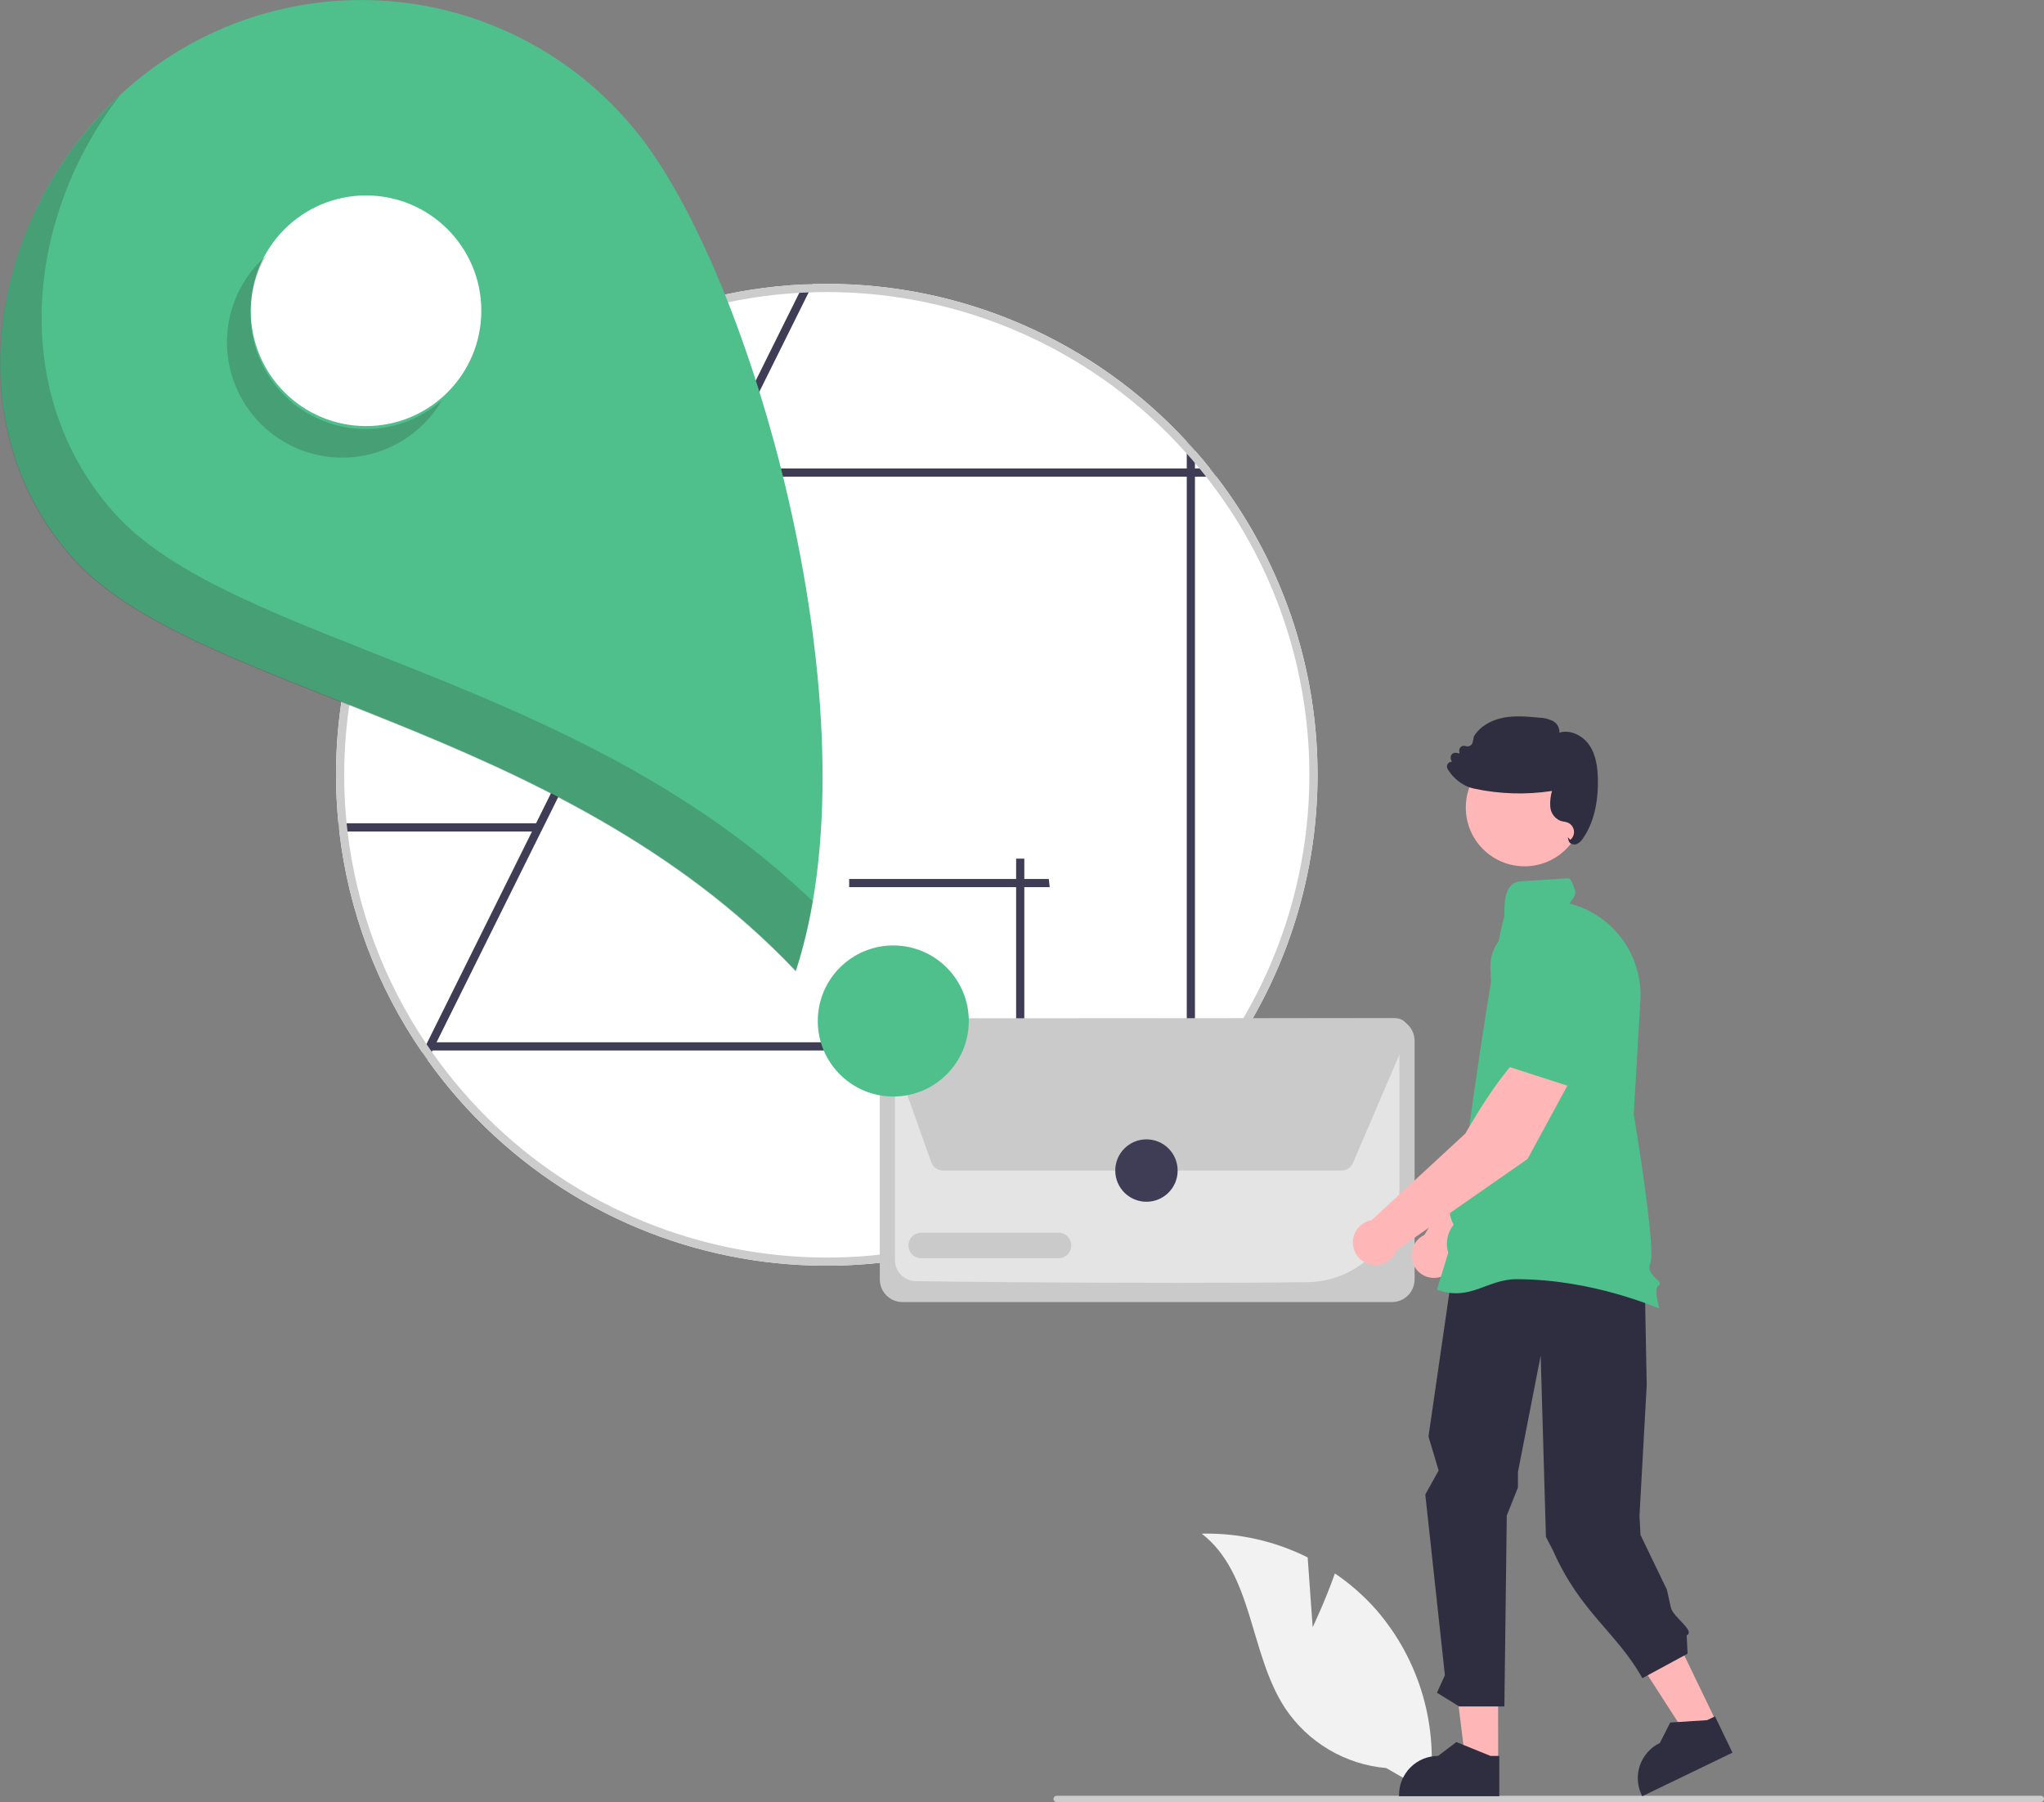 <svg width="414" height="365" viewBox="0 0 414 365" fill="none" xmlns="http://www.w3.org/2000/svg">
<rect x="0" y="0" width="414" height="365" fill="#808080" stroke="none"/>
<g clip-path="url(#clip0_3534_358)">
<path d="M265.875 329.575L264.859 315.443C258.205 312.115 250.84 310.463 243.402 310.63C253.866 318.72 253.028 334.889 260.274 345.955C262.56 349.389 265.59 352.264 269.139 354.368C272.687 356.471 276.663 357.749 280.773 358.107L289.48 363.118C290.477 356.532 290.034 349.809 288.182 343.411C286.33 337.013 283.114 331.093 278.755 326.058C276.281 323.257 273.465 320.78 270.373 318.684C268.469 324.15 265.875 329.575 265.875 329.575Z" fill="#F2F2F2"/>
<path d="M214.006 365H413.361C413.53 365 413.693 364.933 413.812 364.813C413.932 364.693 413.999 364.531 413.999 364.361C413.999 364.192 413.932 364.03 413.812 363.91C413.693 363.79 413.53 363.723 413.361 363.723H214.006C213.836 363.723 213.674 363.79 213.554 363.91C213.434 364.03 213.367 364.192 213.367 364.361C213.367 364.531 213.434 364.693 213.554 364.813C213.674 364.933 213.836 365 214.006 365Z" fill="#CCCCCC"/>
<path d="M87.079 212.492V212.766H87.27C87.201 212.678 87.137 212.587 87.079 212.492ZM88.546 96.548C75.238 113.859 68.035 135.09 68.061 156.927C68.064 160.253 68.227 163.531 68.549 166.763C68.599 167.318 68.657 167.873 68.732 168.42C70.581 184.49 76.352 199.859 85.539 213.171C85.895 213.693 86.259 214.207 86.624 214.721C90.578 220.267 95.093 225.391 100.096 230.012C140.375 267.217 203.179 264.714 240.372 224.424C240.944 223.819 241.491 223.206 242.029 222.592C257.253 205.346 266.01 183.344 266.804 160.351C267.597 137.357 260.376 114.803 246.378 96.548C245.955 95.993 245.525 95.438 245.077 94.891C244.097 93.656 243.081 92.447 242.029 91.262C241.491 90.649 240.944 90.036 240.372 89.431C231.086 79.356 219.812 71.317 207.263 65.82C194.714 60.324 181.161 57.49 167.462 57.497C166.509 57.497 165.565 57.514 164.62 57.538C163.991 57.555 163.361 57.58 162.732 57.613C148.631 58.283 134.835 61.954 122.266 68.383C109.697 74.811 98.644 83.849 89.846 94.891C89.398 95.438 88.968 95.993 88.546 96.548ZM87.27 212.766C87.201 212.678 87.137 212.587 87.079 212.492V212.766H87.27Z" fill="white"/>
<path d="M86.384 211.473L86.665 210.902L107.755 168.42V168.412L108.575 166.763V166.755L143.415 96.549V96.54L144.235 94.892L144.243 94.883L161.887 59.312L162.732 57.614C163.362 57.581 163.991 57.556 164.621 57.539L163.784 59.229L146.091 94.883V94.892L145.271 96.54V96.549L109.519 168.586L109.511 168.594L88.422 211.109L87.593 212.766L87.461 213.039L86.624 214.721C86.259 214.208 85.895 213.694 85.539 213.172L86.384 211.473Z" fill="#3F3D56"/>
<path d="M109.163 166.763V168.42H68.731C68.656 167.873 68.599 167.318 68.549 166.763H109.163Z" fill="#3F3D56"/>
<path d="M171.996 179.689V178.032H212.428C212.502 178.579 212.56 179.134 212.61 179.689H171.996Z" fill="#3F3D56"/>
<path d="M205.812 173.916H207.469V214.359C206.922 214.434 206.367 214.492 205.812 214.542V173.916Z" fill="#3F3D56"/>
<path d="M246.377 96.549C245.955 95.994 245.524 95.439 245.077 94.892H242.028V91.263C241.49 90.65 240.943 90.037 240.372 89.432V94.892H89.845C89.398 95.439 88.968 95.994 88.545 96.549H240.372V224.425C240.943 223.82 241.49 223.207 242.029 222.593V96.549H246.377Z" fill="#3F3D56"/>
<path d="M241.199 211.107H87.076V212.765H241.199V211.107Z" fill="#3F3D56"/>
<path d="M87.079 212.492V212.766H87.27C87.201 212.678 87.137 212.587 87.079 212.492ZM88.546 96.548C75.238 113.859 68.035 135.09 68.061 156.927C68.064 160.253 68.227 163.531 68.549 166.763C68.599 167.318 68.657 167.873 68.732 168.42C70.581 184.49 76.352 199.859 85.539 213.171C85.895 213.693 86.259 214.207 86.624 214.721C90.578 220.267 95.093 225.391 100.096 230.012C140.375 267.217 203.179 264.714 240.372 224.424C240.944 223.819 241.491 223.206 242.029 222.592C257.253 205.346 266.01 183.344 266.804 160.351C267.597 137.357 260.376 114.803 246.378 96.548C245.955 95.993 245.525 95.438 245.077 94.891C244.097 93.656 243.081 92.447 242.029 91.262C241.491 90.649 240.944 90.036 240.372 89.431C231.086 79.356 219.812 71.317 207.263 65.82C194.714 60.324 181.161 57.49 167.462 57.497C166.509 57.497 165.565 57.514 164.62 57.538C163.991 57.555 163.361 57.58 162.732 57.613C148.631 58.283 134.835 61.954 122.266 68.383C109.697 74.811 98.644 83.849 89.846 94.891C89.398 95.438 88.968 95.993 88.546 96.548ZM70.396 168.42C70.322 167.873 70.264 167.318 70.206 166.762C67.681 141.596 75.002 116.43 90.633 96.548C91.072 95.993 91.511 95.438 91.966 94.891C100.527 84.446 111.161 75.891 123.197 69.767C135.232 63.642 148.406 60.083 161.887 59.312C162.516 59.279 163.146 59.245 163.784 59.229C165.001 59.179 166.227 59.154 167.462 59.154C181.237 59.146 194.857 62.059 207.425 67.7C219.992 73.342 231.222 81.584 240.372 91.883C240.944 92.513 241.499 93.143 242.029 93.789C242.352 94.154 242.658 94.518 242.957 94.891C243.412 95.438 243.851 95.993 244.29 96.548C258.218 114.236 265.602 136.198 265.19 158.71C264.777 181.222 256.595 202.899 242.029 220.065C241.499 220.712 240.944 221.341 240.372 221.971C235.329 227.639 229.642 232.7 223.427 237.051C179.252 267.977 118.378 257.227 87.46 213.039C87.394 212.948 87.328 212.857 87.27 212.766C87.201 212.678 87.137 212.587 87.079 212.492C86.839 212.152 86.607 211.813 86.384 211.473C77.683 198.611 72.2 183.845 70.396 168.42ZM87.27 212.766C87.201 212.678 87.137 212.587 87.079 212.492V212.766H87.27Z" fill="#CCCCCC"/>
<path d="M281.943 263.723H182.773C181.56 263.721 180.398 263.239 179.54 262.381C178.683 261.523 178.201 260.361 178.199 259.148V210.812C178.201 209.599 178.683 208.436 179.54 207.579C180.398 206.721 181.56 206.239 182.773 206.237H281.943C283.156 206.239 284.318 206.721 285.176 207.579C286.033 208.436 286.515 209.599 286.517 210.812V259.148C286.515 260.361 286.033 261.523 285.176 262.381C284.318 263.239 283.156 263.721 281.943 263.723Z" fill="#CACACA"/>
<path d="M238.26 259.834C216.541 259.834 193.894 259.626 185.444 259.492C184.333 259.469 183.274 259.012 182.494 258.219C181.715 257.426 181.276 256.359 181.271 255.247V210.816C181.272 210.418 181.43 210.036 181.711 209.754C181.992 209.472 182.374 209.313 182.772 209.312H281.94C282.338 209.312 282.719 209.47 283.001 209.751C283.283 210.033 283.442 210.414 283.444 210.812V240.958C283.425 245.878 281.479 250.596 278.023 254.098C274.568 257.6 269.877 259.608 264.959 259.691C257.083 259.794 247.758 259.834 238.26 259.834Z" fill="#E4E4E4"/>
<path d="M271.703 237.087H191.013C190.489 237.086 189.979 236.924 189.552 236.622C189.124 236.32 188.8 235.894 188.624 235.401L179.491 209.772C179.355 209.389 179.312 208.98 179.367 208.577C179.422 208.175 179.573 207.791 179.806 207.459C180.04 207.127 180.35 206.856 180.71 206.669C181.071 206.482 181.47 206.384 181.876 206.383L282.741 206.242H282.744C283.164 206.242 283.577 206.346 283.947 206.545C284.316 206.744 284.631 207.032 284.862 207.383C285.093 207.733 285.233 208.135 285.27 208.554C285.308 208.972 285.241 209.393 285.075 209.779L274.034 235.549C273.839 236.006 273.514 236.395 273.1 236.668C272.685 236.941 272.199 237.087 271.703 237.087Z" fill="#CACACA"/>
<path d="M214.402 254.85H186.577C185.892 254.849 185.236 254.576 184.752 254.092C184.268 253.607 183.996 252.95 183.996 252.264C183.996 251.579 184.268 250.922 184.752 250.437C185.236 249.953 185.892 249.68 186.577 249.679H214.402C215.087 249.68 215.743 249.953 216.227 250.437C216.711 250.922 216.983 251.579 216.983 252.264C216.983 252.95 216.711 253.607 216.227 254.092C215.743 254.576 215.087 254.849 214.402 254.85Z" fill="#CACACA"/>
<path d="M232.207 243.407C235.697 243.407 238.526 240.578 238.526 237.087C238.526 233.596 235.697 230.767 232.207 230.767C228.718 230.767 225.889 233.596 225.889 237.087C225.889 240.578 228.718 243.407 232.207 243.407Z" fill="#3F3D56"/>
<path d="M31.941 13.069C47.466 2.133 66.699 -2.187 85.408 1.061C104.117 4.309 120.77 14.858 131.704 30.388C154.472 62.727 177.317 147.529 161.191 196.655C113.088 145.831 39.189 140.549 14.627 112.861C-11.617 83.276 -0.389 35.844 31.941 13.069Z" fill="#4FBF8B"/>
<path d="M74.139 86.299C87.035 86.299 97.49 75.842 97.49 62.942C97.49 50.042 87.035 39.585 74.139 39.585C61.243 39.585 50.789 50.042 50.789 62.942C50.789 75.842 61.243 86.299 74.139 86.299Z" fill="white"/>
<path d="M180.929 222.092C189.375 222.092 196.223 215.243 196.223 206.794C196.223 198.344 189.375 191.495 180.929 191.495C172.482 191.495 165.635 198.344 165.635 206.794C165.635 215.243 172.482 222.092 180.929 222.092Z" fill="#4FBF8B"/>
<path opacity="0.2" d="M49.156 57.553C47.61 60.202 46.601 63.129 46.186 66.168C45.77 69.207 45.958 72.298 46.737 75.265C47.516 78.231 48.872 81.015 50.727 83.458C52.581 85.9 54.899 87.953 57.547 89.5C60.195 91.047 63.122 92.056 66.16 92.472C69.198 92.887 72.288 92.699 75.254 91.92C78.219 91.141 81.003 89.784 83.444 87.929C85.886 86.074 87.939 83.755 89.485 81.107C85.317 84.764 79.984 86.819 74.44 86.902C68.896 86.986 63.504 85.093 59.228 81.563C54.951 78.033 52.071 73.096 51.101 67.635C50.132 62.175 51.136 56.547 53.936 51.76C52.041 53.42 50.427 55.377 49.156 57.553Z" fill="#231F20"/>
<path opacity="0.2" d="M14.583 112.972C39.145 140.66 113.044 145.941 161.146 196.765C162.648 192.117 163.803 187.364 164.604 182.545C116.525 136.342 46.74 130.502 23.009 103.751C1.77 79.808 5.076 44.178 24.244 19.387C-2.045 43.763 -9.468 85.859 14.583 112.972Z" fill="#231F20"/>
<path d="M319.88 210.798L309.964 207.776C305.647 212.982 302.068 228.063 302.068 228.063L288.497 250.123C287.77 250.468 287.148 250.998 286.691 251.66C286.235 252.322 285.961 253.093 285.897 253.895C285.833 254.696 285.982 255.5 286.327 256.227C286.673 256.953 287.204 257.575 287.866 258.031C288.529 258.486 289.299 258.759 290.101 258.822C290.902 258.885 291.706 258.736 292.432 258.389C293.157 258.043 293.779 257.511 294.233 256.848C294.688 256.185 294.96 255.413 295.022 254.611L315.562 229.668L319.88 210.798Z" fill="#FFB6B6"/>
<path d="M319.69 213.205L321.522 198.19L317.415 191.328C316.603 189.984 315.432 188.893 314.034 188.18C312.636 187.466 311.066 187.158 309.501 187.291C307.382 187.484 305.416 188.475 303.999 190.064C302.583 191.653 301.822 193.72 301.871 195.848C302.025 202.301 303.042 210.462 307.008 212.693L307.049 212.715L319.69 213.205Z" fill="#4FBF8B"/>
<path d="M347.703 348.884L341.757 351.754L327.855 330.178L336.632 325.94L347.703 348.884Z" fill="#FFB6B6"/>
<path d="M350.906 354.987L332.62 363.816L332.508 363.585C331.597 361.696 331.473 359.524 332.164 357.544C332.854 355.564 334.302 353.94 336.19 353.029L338.307 348.881L345.762 348.407L347.359 347.636L350.906 354.987Z" fill="#2F2E41"/>
<path d="M303.439 356.926L296.837 356.925L293.695 331.449L303.441 331.45L303.439 356.926Z" fill="#FFB6B6"/>
<path d="M303.672 363.816L283.367 363.816V363.559C283.367 361.462 284.2 359.452 285.682 357.969C287.164 356.487 289.174 355.654 291.27 355.653H291.271L294.98 352.839L301.9 355.654L303.672 355.654L303.672 363.816Z" fill="#2F2E41"/>
<path d="M296.897 238.772L289.33 290.965L291.39 297.832L288.688 302.696L292.656 339.304L291.045 342.852L295.545 345.628H304.703L305.189 306.957L307.451 301.28V298.151L312.055 274.57L313.118 311.279L314.588 314.115C320.064 326.543 327.441 330.613 332.656 339.902L341.814 334.941L341.622 331.24C343.462 330.308 338.86 327.585 338.417 325.57L337.616 321.963L332.274 310.894L332.071 306.996L333.533 280.484L332.845 244.781L320.832 235.593L296.897 238.772Z" fill="#2F2E41"/>
<path d="M308.784 175.465C315.355 175.465 320.682 170.137 320.682 163.564C320.682 156.991 315.355 151.663 308.784 151.663C302.213 151.663 296.887 156.991 296.887 163.564C296.887 170.137 302.213 175.465 308.784 175.465Z" fill="#FFB6B6"/>
<path d="M291.205 261.287L291.031 261.227L293.334 253.74C293.032 252.776 292.974 251.751 293.166 250.759C293.358 249.766 293.794 248.837 294.434 248.055C294.061 247.41 292.526 244.365 295.026 241.778C294.877 241.023 294.125 236.558 296.749 234.375C296.749 234.375 301.84 195.774 304.696 185.578C304.779 184.832 304.11 178.741 307.951 178.503C309.977 178.377 313.017 178.184 317.579 177.89C318.169 177.848 318.514 178.843 319.037 180.464C319.392 181.56 317.569 183.058 318.01 183.033L318.041 183.031L318.071 183.039C322.327 184.18 326.061 186.753 328.644 190.324C331.227 193.895 332.502 198.246 332.255 202.647L330.899 225.712C331.104 226.64 335.424 252.942 334.295 255.765C333.654 257.367 334.746 258.365 335.544 259.093C335.955 259.468 336.251 259.739 336.21 260.036C336.193 260.118 336.157 260.194 336.103 260.257C336.049 260.321 335.98 260.369 335.902 260.399C335.181 260.76 335.579 263.235 336.001 264.71L336.043 264.86L335.904 264.932C335.743 265.015 322.832 259.091 307.148 259.091C301.236 259.091 297.818 263.595 291.205 261.287Z" fill="#4FBF8B"/>
<path d="M318.213 170.881C318.09 170.818 317.981 170.729 317.894 170.62C317.807 170.512 317.743 170.387 317.708 170.252L317.538 169.561L318.06 170.105C318.339 169.874 318.552 169.573 318.678 169.233C318.804 168.894 318.838 168.527 318.777 168.17C318.716 167.813 318.561 167.478 318.33 167.2C318.098 166.921 317.797 166.709 317.457 166.584C317.228 166.507 316.992 166.45 316.753 166.413C316.503 166.373 316.257 166.313 316.016 166.235C315.453 165.991 314.968 165.598 314.612 165.099C314.257 164.599 314.045 164.011 313.999 163.4C313.922 162.321 314.042 161.237 314.352 160.201C309.102 161.008 303.749 160.847 298.557 159.726C297.757 159.558 296.991 159.256 296.29 158.835C295.008 158.074 293.941 157 293.188 155.713C293.089 155.539 293.048 155.338 293.071 155.139C293.093 154.941 293.179 154.755 293.315 154.608C293.41 154.506 293.525 154.424 293.652 154.368C293.78 154.312 293.918 154.282 294.057 154.282L293.867 153.767C293.807 153.606 293.792 153.432 293.821 153.264C293.851 153.095 293.925 152.937 294.035 152.806C294.146 152.675 294.289 152.575 294.45 152.518C294.612 152.46 294.785 152.446 294.954 152.478L295.627 152.604L295.562 152.156C295.538 151.99 295.558 151.819 295.62 151.662C295.681 151.506 295.783 151.368 295.914 151.262C296.045 151.156 296.202 151.087 296.368 151.06C296.535 151.033 296.705 151.051 296.863 151.11C297.007 151.164 297.162 151.187 297.316 151.176C297.47 151.164 297.619 151.12 297.755 151.046C297.89 150.971 298.007 150.868 298.099 150.744C298.19 150.619 298.254 150.477 298.285 150.325L298.516 149.2L298.54 149.141C299.679 147.242 301.868 145.862 304.544 145.355C306.932 144.902 309.369 145.131 311.727 145.352C312.726 145.372 313.708 145.62 314.598 146.077C315.001 146.309 315.331 146.649 315.552 147.058C315.773 147.467 315.876 147.93 315.85 148.394C318.171 147.68 320.662 149.103 321.893 150.895C323.358 153.027 323.594 155.701 323.637 157.792C323.738 162.736 322.72 166.78 320.611 169.814C320.309 170.329 319.852 170.736 319.305 170.975C319.166 171.022 319.02 171.045 318.873 171.045C318.643 171.046 318.416 170.99 318.213 170.881Z" fill="#2F2E41"/>
<path d="M318.642 217.741L309.909 212.154C304.348 216.002 296.833 229.556 296.833 229.556L277.812 247.133C277.02 247.269 276.277 247.612 275.659 248.126C275.041 248.64 274.57 249.309 274.292 250.063C274.014 250.818 273.94 251.632 274.077 252.425C274.214 253.217 274.557 253.96 275.072 254.577C275.587 255.195 276.255 255.666 277.01 255.943C277.765 256.22 278.579 256.293 279.371 256.155C280.163 256.017 280.905 255.673 281.522 255.157C282.138 254.642 282.609 253.972 282.885 253.217L309.393 234.745L318.642 217.741Z" fill="#FFB6B6"/>
<path d="M317.808 220.008L323.625 206.044L321.521 198.328C321.103 196.815 320.269 195.448 319.115 194.384C317.961 193.32 316.533 192.599 314.991 192.304C312.898 191.918 310.737 192.342 308.945 193.489C307.152 194.636 305.862 196.421 305.335 198.484C303.742 204.739 302.519 212.872 305.736 216.09L305.769 216.123L317.808 220.008Z" fill="#4FBF8B"/>
</g>
<defs>
<clipPath id="clip0_3534_358">
<rect width="414" height="365" fill="white"/>
</clipPath>
</defs>
</svg>
